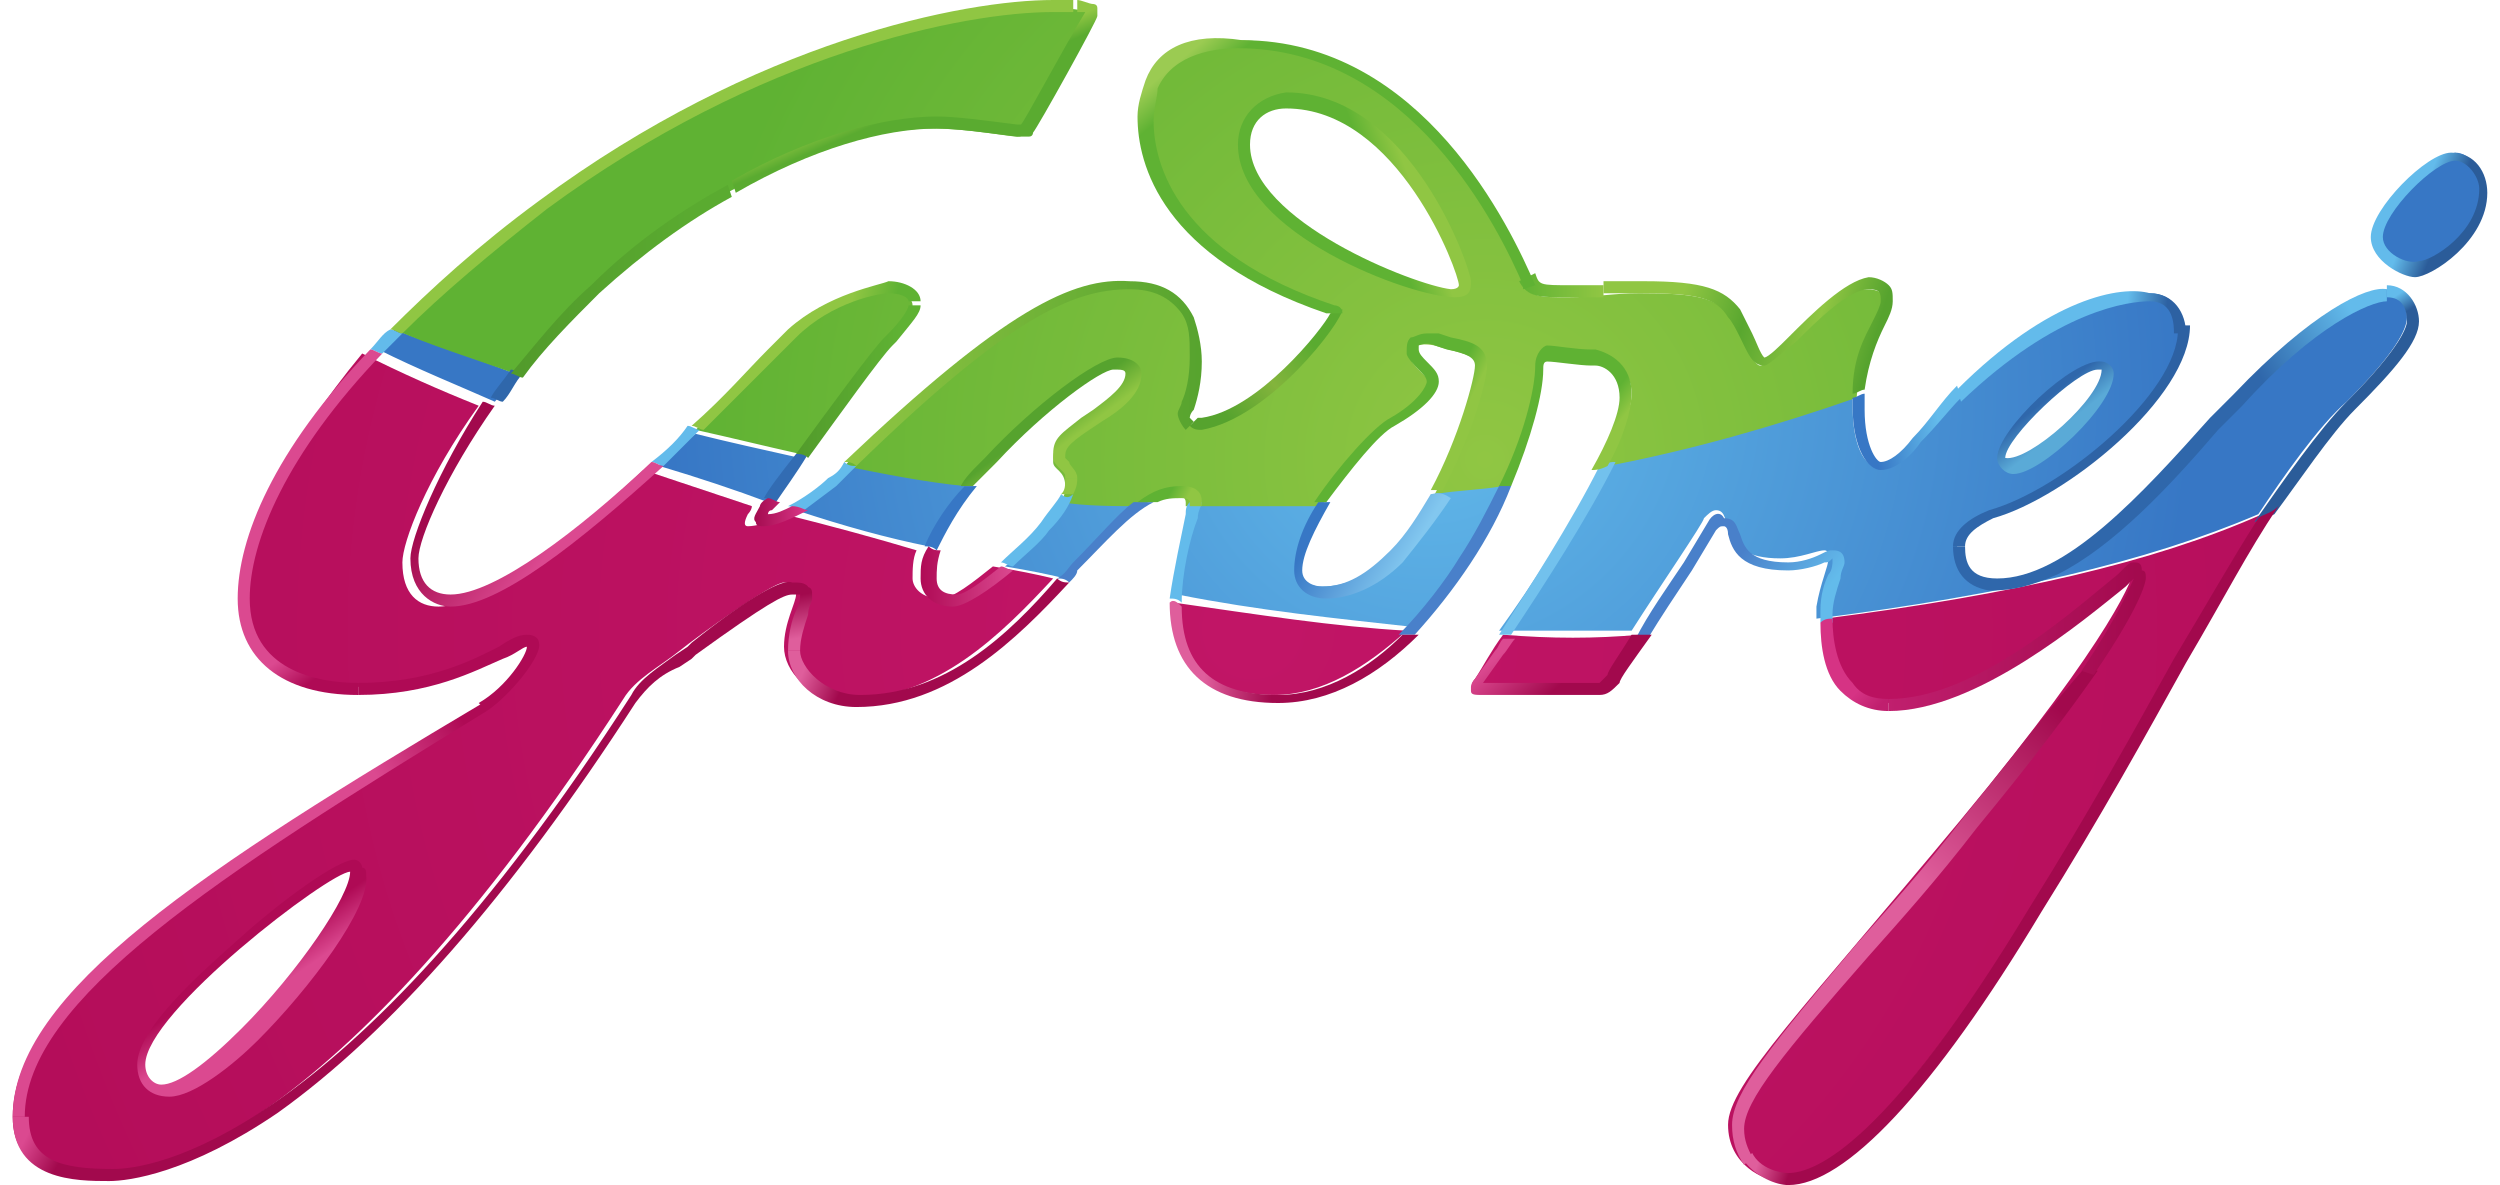 <svg width="154" height="73" viewBox="0 0 154 73" fill="none" xmlns="http://www.w3.org/2000/svg">
<path d="M14.888 36.871C14.888 41.82 19.59 42.315 21.817 42.315C28.251 42.315 30.973 39.346 32.21 39.346C33.447 39.346 31.468 42.315 29.488 43.552C13.898 52.956 0.783 61.122 0.783 68.793C0.783 72.257 4 72.505 6.227 72.505C8.702 72.505 20.332 71.02 38.397 43.057C39.139 41.82 40.624 41.078 41.861 40.088C43.098 39.098 47.553 35.881 48.295 35.881C49.037 35.881 49.037 36.128 49.037 36.623C49.037 37.118 48.295 38.356 48.295 39.84C48.295 41.325 49.78 43.057 52.254 43.057C57.698 43.057 61.658 39.098 64.875 35.634C63.885 35.386 62.648 35.139 61.163 34.891C59.925 35.881 58.688 36.871 57.946 36.871C56.709 36.871 56.214 36.129 56.214 35.634C56.214 35.139 56.214 34.396 56.461 33.901C53.986 33.159 51.264 32.417 48.295 31.674C47.553 32.169 46.563 32.417 46.068 32.417C45.82 32.417 45.82 32.169 46.068 31.674C46.068 31.674 46.315 31.427 46.315 31.179C44.088 30.437 41.861 29.695 39.634 28.952C35.18 33.159 29.736 37.366 27.014 37.366C25.776 37.366 24.787 36.623 24.787 34.644C24.787 33.406 26.271 29.447 29.488 24.993C27.014 24.003 24.787 23.013 22.312 21.776C17.61 27.467 14.888 32.912 14.888 36.871ZM8.702 65.576C8.702 62.111 20.332 53.451 21.817 53.451C22.064 53.451 22.312 53.698 22.312 53.945C22.312 56.667 13.898 67.308 10.434 67.308C9.197 67.061 8.702 66.566 8.702 65.576ZM112.386 38.108C112.386 40.088 112.881 43.305 116.098 43.305C122.78 43.305 130.946 34.891 131.193 34.891C131.441 34.891 131.441 34.891 131.441 35.139C131.441 35.386 130.451 38.85 120.8 50.481C111.149 62.112 106.448 66.813 106.448 69.288C106.448 71.762 108.675 72.752 109.664 72.752C110.654 72.752 114.861 72.505 125.007 56.173C132.183 44.542 135.647 37.366 139.359 31.674C132.678 34.644 124.017 36.623 112.386 38.108ZM72.298 37.118C72.298 39.345 73.041 42.81 78.485 42.81C81.454 42.81 84.176 41.078 86.651 38.85C82.197 38.603 77.495 37.861 72.298 37.118ZM92.59 39.098C91.847 40.088 91.353 41.078 90.858 41.82C90.858 41.82 90.363 42.315 91.105 42.315H98.281C98.529 42.315 98.776 42.068 99.271 41.82C99.271 41.82 100.014 40.583 101.003 39.098C98.281 39.345 95.559 39.345 92.59 39.098Z" fill="url(#paint0_radial_169_579)"/>
<path d="M146.288 14.6C146.288 15.837 148.268 16.579 148.763 16.579C149.753 16.579 152.97 14.6 152.97 11.63C152.97 10.64 152.227 9.403 151.237 9.403C149.753 9.65 146.288 13.115 146.288 14.6ZM137.875 24.498C133.42 29.447 127.976 35.881 123.027 35.881C121.295 35.881 120.553 34.644 120.553 33.654C120.553 32.911 121.295 31.922 122.532 31.674C127.234 30.189 134.41 24.25 134.41 20.291C134.41 19.301 133.915 18.064 132.431 18.064C130.451 18.064 124.759 19.054 117.831 27.22C117.088 28.21 116.098 28.705 115.603 28.705C114.861 28.705 114.119 27.467 114.119 24.993C114.119 24.745 114.119 24.498 114.119 24.25C109.17 25.983 103.973 27.467 98.776 28.457C97.044 31.922 94.322 36.128 92.342 38.85C95.312 38.85 98.034 38.85 100.508 38.85C102.241 36.128 104.963 32.169 104.963 31.922C105.21 31.674 105.458 31.427 105.705 31.427C106.942 31.427 105.458 34.396 109.664 34.396C110.902 34.396 111.892 33.901 112.387 33.901C112.634 33.901 112.634 34.149 112.634 34.396C112.634 34.891 112.139 35.881 111.892 37.366C111.892 37.613 111.892 37.861 111.892 38.108C123.522 36.623 132.183 34.644 139.112 31.674C140.597 29.447 142.824 26.23 144.556 24.745C147.525 21.776 148.268 20.291 148.268 19.549C148.268 18.559 147.773 17.817 146.783 17.817C146.041 17.817 142.329 19.549 137.875 24.498ZM123.275 28.21C123.275 26.972 127.729 22.518 129.214 22.518C129.461 22.518 129.709 22.765 129.709 23.013C129.709 24.745 125.254 28.705 123.77 28.705C123.522 28.705 123.275 28.457 123.275 28.21ZM23.302 21.528C25.776 22.766 28.251 23.755 30.478 24.745C30.973 24.25 31.22 23.508 31.715 23.013C29.241 22.023 26.766 21.281 24.292 20.291C24.044 20.786 23.549 21.281 23.302 21.528ZM40.624 28.705C43.098 29.447 45.325 30.189 47.305 30.932C47.8 30.437 48.542 29.2 49.285 28.21C47.058 27.715 44.831 27.22 42.851 26.725C42.108 27.22 41.366 27.962 40.624 28.705ZM51.264 29.694C51.017 29.942 50.027 30.932 49.037 31.427C52.007 32.416 54.729 33.159 57.203 33.654C57.698 32.416 58.441 31.179 59.678 29.694C57.203 29.447 54.729 28.952 52.254 28.457C52.007 28.952 51.759 29.447 51.264 29.694ZM88.631 30.189C86.898 33.406 84.424 36.128 81.454 36.128C80.465 36.128 79.969 35.633 79.969 34.891C79.969 33.901 80.712 32.416 81.702 30.684C78.98 30.932 76.258 30.932 73.536 30.684C73.288 31.427 72.546 34.644 72.546 36.623C77.495 37.613 82.444 38.108 86.898 38.603C89.373 36.128 91.6 32.664 92.837 29.447C91.353 29.942 90.115 30.189 88.631 30.189ZM61.905 34.891C63.39 35.139 64.627 35.386 65.617 35.633C67.349 33.654 69.081 31.674 70.566 30.932C68.834 30.932 67.349 30.684 65.617 30.684C65.122 31.674 63.637 33.654 61.905 34.891Z" fill="url(#paint1_radial_169_579)"/>
<path d="M33.447 12.621C29.983 15.343 26.766 17.818 24.291 20.292C26.519 21.282 28.993 22.024 31.715 23.014C33.2 21.282 34.685 19.55 36.664 17.818C43.841 11.136 52.254 7.919 57.451 7.919C59.678 7.919 62.153 8.414 62.647 8.414C62.895 8.414 62.895 8.414 63.142 8.167C63.39 7.919 67.102 0.991 67.102 0.991V0.743C67.102 0.743 66.359 0.496 64.874 0.496C59.183 0.496 46.315 3.218 33.447 12.621ZM70.319 7.177C70.319 10.889 72.546 15.838 81.702 19.055C81.949 19.055 82.197 19.055 82.197 19.302C82.197 19.797 77.742 25.489 73.783 26.231C73.288 26.231 73.041 25.984 73.041 25.489C73.041 24.994 73.536 23.757 73.536 22.024C73.536 20.045 73.041 17.57 69.329 17.57C65.864 17.57 61.905 19.302 52.007 28.706C54.481 29.201 56.956 29.696 59.431 29.943C62.647 26.231 67.349 22.519 68.586 22.519C69.329 22.519 69.576 22.767 69.576 23.014C69.576 24.252 67.844 25.241 66.607 26.231C65.122 27.221 64.874 27.468 64.874 28.458C64.874 28.953 65.617 28.953 65.617 29.943C65.617 30.191 65.617 30.438 65.37 30.933C66.854 31.18 68.586 31.18 70.319 31.18C71.061 30.686 71.803 30.438 72.298 30.438C72.793 30.438 73.041 30.685 73.041 30.933C73.041 30.933 73.041 30.933 73.041 31.18C75.763 31.18 78.485 31.18 81.207 31.18C82.692 28.953 84.671 26.726 85.661 26.231C87.146 25.241 88.136 24.252 88.136 23.757C88.136 23.262 86.898 22.519 86.898 22.024C86.651 21.529 87.146 21.035 88.383 21.282C89.868 21.777 91.105 21.777 91.105 22.767C91.105 23.757 90.115 27.221 88.383 30.438C89.868 30.191 91.105 30.191 92.59 29.943C94.075 26.974 94.817 24.252 94.817 22.519C94.817 22.272 94.817 21.777 95.559 21.777C96.054 21.777 97.786 22.024 98.529 22.024C99.271 22.024 100.508 22.767 100.508 24.252C100.508 25.241 99.766 26.726 99.024 28.706C104.22 27.716 109.417 26.231 114.366 24.499C114.614 21.282 116.098 20.045 116.098 18.808C116.098 18.065 115.851 17.818 114.861 17.818C112.881 17.818 109.169 22.519 108.427 22.519C107.932 22.519 107.19 20.292 106.695 19.55C105.705 18.313 104.468 18.065 101.003 18.065C99.271 18.065 98.281 18.313 96.549 18.313C94.817 18.313 94.322 18.312 93.827 17.323C93.58 16.58 88.136 2.475 76.01 2.475C73.288 2.228 70.319 3.465 70.319 7.177ZM76.505 8.909C76.505 7.177 77.495 6.435 79.227 6.435C86.651 6.435 90.363 17.075 90.363 17.57C90.363 17.818 90.115 18.065 89.62 18.065C86.898 18.065 76.505 13.858 76.505 8.909ZM48.79 20.54C48.047 21.282 45.82 23.757 42.851 26.479C45.078 26.974 47.058 27.468 49.285 27.963C51.264 25.241 53.739 21.777 54.481 21.035C55.471 19.797 56.214 19.055 56.214 18.808C56.214 18.313 55.471 17.818 54.729 17.818C53.986 17.818 51.017 18.312 48.79 20.54Z" fill="url(#paint2_radial_169_579)"/>
<path d="M51.017 29.447C50.522 29.942 49.532 30.685 48.542 31.18C48.79 31.18 49.037 31.427 49.532 31.427C50.522 30.685 51.512 29.942 51.512 29.942C52.007 29.447 52.254 29.2 52.749 28.705C52.502 28.705 52.254 28.705 52.007 28.457C51.759 28.952 51.512 29.2 51.017 29.447Z" fill="#63BBEB"/>
<path d="M105.21 32.169L103.726 34.644C102.736 36.129 101.498 37.861 100.756 39.346C101.003 39.346 101.251 39.346 101.498 39.346C102.241 38.109 103.231 36.624 104.22 35.139L105.705 32.664C105.953 32.417 105.953 32.417 106.2 32.417C106.2 32.417 106.448 32.417 106.448 32.912C106.695 33.902 107.19 35.139 110.159 35.139C110.902 35.139 111.892 34.892 112.387 34.644C112.634 34.644 112.634 34.644 112.881 34.397C112.881 34.397 112.881 34.397 112.881 34.644C112.881 34.644 112.881 35.139 112.634 35.386C112.387 35.881 112.139 36.624 112.139 37.614C112.139 37.861 112.139 38.108 112.139 38.356C112.387 38.356 112.634 38.356 112.881 38.356C112.881 38.108 112.881 37.861 112.881 37.861C112.881 37.119 113.129 36.376 113.376 35.634C113.376 35.139 113.624 34.892 113.624 34.644C113.624 33.902 113.129 33.902 112.881 33.902C112.634 33.902 112.634 33.902 112.139 34.149C111.644 34.397 110.902 34.644 110.159 34.644C107.685 34.644 107.437 33.654 107.19 32.912C106.942 32.417 106.942 31.922 106.2 31.922C105.953 31.427 105.458 31.675 105.21 32.169Z" fill="url(#paint3_linear_169_579)"/>
<path d="M88.136 30.437C87.393 31.674 86.651 32.911 85.661 33.901C84.176 35.386 82.939 36.129 81.454 36.129C80.959 36.129 80.217 35.881 80.217 35.139C80.217 34.149 80.959 32.664 81.949 30.932C81.702 30.932 81.454 30.932 81.207 30.932C80.217 32.416 79.722 33.901 79.722 35.139C79.722 36.128 80.464 36.871 81.702 36.871C83.186 36.871 84.919 36.128 86.403 34.644C87.393 33.406 88.383 32.169 89.373 30.684C88.63 30.189 88.383 30.437 88.136 30.437Z" fill="url(#paint4_linear_169_579)"/>
<path d="M56.956 33.654C57.203 33.654 57.451 33.654 57.698 33.902C58.193 32.912 58.936 31.427 60.173 29.942C59.926 29.942 59.678 29.942 59.431 29.942C58.441 30.932 57.451 32.417 56.956 33.654Z" fill="#3777C5"/>
<path d="M40.129 28.458C40.376 28.458 40.624 28.706 40.871 28.706C41.614 27.963 42.356 27.221 43.098 26.478C42.851 26.478 42.603 26.231 42.356 26.231C41.861 26.973 41.119 27.716 40.129 28.458Z" fill="#63BBEB"/>
<path d="M65.37 30.437C65.122 30.932 64.627 31.427 64.132 32.169C63.39 33.159 62.4 33.901 61.658 34.644C61.905 34.644 62.153 34.891 62.4 34.891C63.142 34.149 64.132 33.407 64.627 32.664C65.37 31.922 65.865 31.179 66.112 30.437C65.865 30.684 65.617 30.684 65.37 30.437Z" fill="#63BBEB"/>
<path d="M66.112 34.644C65.864 34.892 65.617 35.386 65.122 35.634C65.37 35.634 65.617 35.634 65.865 35.881C66.112 35.634 66.359 35.386 66.359 35.139C68.092 33.407 69.576 31.674 71.061 30.932C70.566 30.932 70.319 30.932 69.824 30.932C68.834 31.674 67.597 33.159 66.112 34.644Z" fill="#4980CA"/>
<path d="M30.23 24.499C30.478 24.499 30.725 24.746 30.973 24.746C31.468 24.251 31.715 23.509 32.21 23.014C31.963 23.014 31.715 22.767 31.468 22.767C30.973 23.509 30.478 24.004 30.23 24.499Z" fill="#2F67AB"/>
<path d="M134.163 20.292C134.163 24.251 126.986 30.19 122.532 31.427C121.295 31.922 120.305 32.665 120.305 33.655H121.047C121.047 32.912 121.79 32.417 122.78 31.922C127.234 30.685 134.905 24.499 134.905 20.044H134.163V20.292Z" fill="url(#paint5_linear_169_579)"/>
<path d="M117.831 26.973C117.088 27.963 116.346 28.458 115.851 28.458C115.603 28.458 114.861 27.468 114.861 25.241C114.861 24.994 114.861 24.746 114.861 24.251C114.614 24.251 114.366 24.499 114.119 24.499C114.119 24.746 114.119 24.994 114.119 24.994C114.119 27.716 115.109 28.953 115.851 28.953C116.841 28.953 117.831 27.963 118.325 27.221C119.315 26.231 120.058 25.241 120.8 24.499L120.553 23.756C119.563 24.746 118.82 25.983 117.831 26.973Z" fill="url(#paint6_linear_169_579)"/>
<path d="M120.553 24.003L120.8 24.746C126.739 19.054 131.193 18.559 132.431 18.559C133.915 18.559 133.915 20.044 133.915 20.539H134.658C134.658 19.302 133.915 18.064 132.431 18.064C130.698 17.569 126.244 18.312 120.553 24.003Z" fill="url(#paint7_linear_169_579)"/>
<path d="M123.027 28.211C123.027 28.706 123.522 29.2 124.017 29.2C125.749 29.2 130.203 24.994 130.203 23.014C130.203 22.519 129.708 22.272 129.461 22.272C127.729 22.024 123.027 26.479 123.027 28.211ZM123.522 28.211C123.522 26.973 127.976 22.767 129.214 22.767H129.461C129.461 24.499 125.007 28.458 123.522 28.211C123.77 28.458 123.522 28.211 123.522 28.211Z" fill="url(#paint8_linear_169_579)"/>
<path d="M146.041 14.6C146.041 16.084 148.02 17.074 148.763 17.074C149.753 17.074 153.217 14.847 153.217 11.877C153.217 10.64 152.475 9.403 150.99 9.403C149.505 9.403 146.041 12.867 146.041 14.6ZM146.783 14.6C146.783 13.115 150 9.898 151.237 9.898C151.98 9.898 152.722 10.888 152.722 11.63C152.722 14.352 149.753 16.084 149.01 16.084C148.268 16.332 146.783 15.589 146.783 14.6Z" fill="url(#paint9_linear_169_579)"/>
<path d="M92.342 39.098C92.59 39.098 92.837 39.098 93.085 39.098C95.064 36.129 97.787 31.922 99.519 28.457C99.271 28.457 99.024 28.458 98.529 28.705C96.797 32.169 94.075 36.376 92.342 39.098Z" fill="#72C1ED"/>
<path d="M22.807 21.529C23.054 21.529 23.302 21.777 23.549 21.777C24.044 21.282 24.291 21.034 24.786 20.539C24.539 20.539 24.291 20.292 24.044 20.292C23.549 20.539 23.302 21.034 22.807 21.529Z" fill="#63BBEB"/>
<path d="M49.037 27.962C48.048 29.2 47.305 30.19 47.058 30.684C47.305 30.684 47.553 30.932 47.8 30.932C48.295 30.19 49.037 29.2 49.78 27.962C49.532 27.962 49.285 27.962 49.037 27.962Z" fill="#326CB3"/>
<path d="M73.041 31.674C72.793 32.912 72.298 35.139 72.051 36.871C72.298 36.871 72.546 36.871 72.793 37.119C72.793 35.386 73.288 33.159 73.783 31.922C73.783 31.427 74.031 31.18 74.031 30.932C73.783 30.932 73.536 30.932 73.288 30.932C73.041 31.18 73.041 31.427 73.041 31.674Z" fill="#63BBEB"/>
<path d="M92.342 29.942C91.6 31.427 90.858 32.911 89.868 34.396C89.126 35.633 87.641 37.613 86.156 39.098C86.403 39.098 86.651 39.098 87.146 39.098C89.62 36.376 91.847 33.159 93.085 29.942C93.085 29.695 92.59 29.695 92.342 29.942Z" fill="#4980CA"/>
<path d="M137.627 24.251L136.142 25.736C131.936 30.438 127.234 35.634 123.027 35.634C121.295 35.634 121.047 34.645 121.047 33.655H120.305C120.305 35.139 121.047 36.129 122.532 36.377C124.017 36.377 125.007 36.129 126.739 35.387C130.203 33.655 133.668 29.943 136.637 26.478L138.122 24.994C142.576 20.044 146.041 18.56 147.031 18.56V17.817C145.793 17.57 142.329 19.302 137.627 24.251Z" fill="url(#paint10_linear_169_579)"/>
<path d="M147.031 18.312C148.02 18.312 148.268 19.055 148.268 19.797C148.268 20.044 148.02 21.282 144.556 24.746C142.824 26.478 140.597 29.695 138.864 32.17C139.359 31.922 139.607 31.922 140.102 31.675C141.586 29.695 143.566 26.726 145.051 25.241C147.525 22.766 149.01 21.034 149.01 19.797C149.01 18.807 148.268 17.57 147.031 17.57V18.312Z" fill="url(#paint11_linear_169_579)"/>
<path d="M56.709 35.634C56.709 36.624 57.451 37.366 58.688 37.366C59.431 37.366 60.915 36.376 62.4 35.139C62.153 35.139 61.905 34.892 61.658 34.892C60.42 35.881 59.431 36.624 58.936 36.624C58.193 36.624 57.698 36.376 57.698 35.634C57.698 35.139 57.698 34.644 57.946 33.902C57.698 33.902 57.451 33.902 57.203 33.654C56.709 34.397 56.709 34.892 56.709 35.634Z" fill="url(#paint12_linear_169_579)"/>
<path d="M46.81 31.18C46.563 31.674 46.315 31.922 46.563 32.169C46.563 32.417 46.81 32.417 47.058 32.417C47.8 32.417 48.79 31.922 49.78 31.427C49.532 31.427 49.285 31.18 48.79 31.18C48.295 31.427 47.8 31.674 47.305 31.674C47.305 31.674 47.305 31.427 47.553 31.427C47.553 31.427 47.8 31.179 48.047 30.932C47.8 30.932 47.553 30.685 47.305 30.685C46.81 30.932 46.81 31.18 46.81 31.18Z" fill="url(#paint13_linear_169_579)"/>
<path d="M21.817 52.956C20.827 52.956 17.363 55.43 14.641 57.905C12.414 59.884 8.454 63.349 8.454 65.576C8.454 66.813 9.197 67.555 10.434 67.555C11.919 67.555 14.393 65.576 15.878 64.091C19.095 60.874 22.807 55.925 22.559 53.945C22.559 53.698 22.559 53.45 22.312 53.45C22.312 53.203 22.064 52.956 21.817 52.956ZM8.949 65.576C8.949 62.359 20.332 53.698 21.569 53.698C21.569 55.183 18.352 59.884 14.888 63.349C12.661 65.576 10.929 66.813 9.939 66.813C9.444 66.813 8.949 66.318 8.949 65.576Z" fill="url(#paint14_linear_169_579)"/>
<path d="M25.281 34.397C25.281 36.624 26.766 37.366 27.756 37.366C30.725 37.366 35.675 33.407 40.871 28.705C40.624 28.705 40.376 28.457 40.129 28.457C35.675 32.664 30.478 36.623 27.756 36.623C26.519 36.623 25.776 35.881 25.776 34.397C25.776 33.159 27.509 29.2 30.478 24.993C30.23 24.993 29.983 24.746 29.736 24.746C27.014 28.952 25.281 33.159 25.281 34.397Z" fill="url(#paint15_linear_169_579)"/>
<path d="M29.983 43.799C31.468 42.81 33.447 40.335 33.2 39.593C33.2 39.345 32.953 39.098 32.458 39.098C31.963 39.098 31.468 39.345 30.726 39.84C29.241 40.583 26.519 42.067 22.064 42.067V42.809C26.519 42.809 29.241 41.325 30.973 40.583C31.715 40.335 32.21 39.84 32.458 39.84C32.458 40.335 31.22 42.315 29.488 43.304" fill="#AF0A55"/>
<path d="M0.783 68.793H1.525C1.525 61.617 13.403 53.946 29.983 43.8L29.736 43.305C12.661 53.451 0.783 61.122 0.783 68.793Z" fill="url(#paint16_linear_169_579)"/>
<path d="M14.641 36.872C14.641 40.584 17.363 42.811 22.064 42.811V42.068C19.59 42.068 15.383 41.326 15.383 36.872C15.383 33.407 17.61 27.963 23.549 21.777C23.302 21.777 23.054 21.529 22.807 21.529C16.868 27.716 14.641 33.16 14.641 36.872Z" fill="url(#paint17_linear_169_579)"/>
<path d="M52.997 42.81C50.77 42.81 49.285 41.078 49.285 40.088H48.542C48.542 41.82 50.275 43.553 52.749 43.553C58.441 43.553 62.647 39.346 65.864 35.881C65.617 35.881 65.37 35.881 65.122 35.634C62.153 39.098 58.193 42.81 52.997 42.81Z" fill="url(#paint18_linear_169_579)"/>
<path d="M42.603 39.593L42.356 39.841L41.614 40.336C40.624 41.078 39.386 41.821 38.892 42.81C21.075 70.526 9.197 72.01 6.97 72.01C3.753 72.01 1.773 71.516 1.773 68.793H0.783C0.783 72.753 4.742 72.753 6.722 72.753C7.959 72.753 11.671 72.258 17.115 68.546C24.044 63.597 31.468 55.183 39.139 43.305C39.881 42.316 40.624 41.573 41.861 41.078L42.603 40.583L42.851 40.336C47.305 37.119 48.295 36.624 48.79 36.624C49.037 36.624 49.285 36.624 49.285 36.624L49.78 36.129C49.532 35.882 49.285 35.882 48.79 35.882C48.295 35.634 46.315 36.624 42.603 39.593Z" fill="url(#paint19_linear_169_579)"/>
<path d="M72.051 37.119C72.051 41.078 74.278 43.305 78.732 43.305C81.949 43.305 84.919 41.573 87.393 39.098C87.146 39.098 86.898 39.098 86.403 39.098C84.424 41.078 81.702 42.81 78.732 42.81C74.773 42.81 72.793 41.078 72.793 37.366C72.546 37.119 72.298 36.871 72.051 37.119Z" fill="url(#paint20_linear_169_579)"/>
<path d="M100.508 39.098C99.766 40.335 99.024 41.325 99.024 41.572C98.776 41.82 98.529 42.067 98.529 42.067H91.353L92.59 40.335C92.837 40.087 93.085 39.593 93.332 39.345C93.085 39.345 92.837 39.345 92.59 39.345C92.342 39.593 92.342 39.84 92.095 40.087L90.858 41.82C90.858 41.82 90.61 42.067 90.61 42.315V42.562C90.61 42.81 90.858 42.809 91.353 42.809H98.529C99.024 42.809 99.271 42.562 99.766 42.067C99.766 41.82 100.508 40.83 101.746 39.098C101.003 39.098 100.756 39.098 100.508 39.098Z" fill="url(#paint21_linear_169_579)"/>
<path d="M112.139 38.356C112.139 39.84 112.386 41.573 113.376 42.563C114.119 43.305 115.109 43.8 116.346 43.8V43.058C115.356 43.058 114.614 42.81 114.119 42.068C113.129 41.078 112.881 39.346 112.881 38.108C112.634 38.108 112.386 38.108 112.139 38.356Z" fill="url(#paint22_linear_169_579)"/>
<path d="M49.532 36.129L49.285 36.376V36.624V36.871C49.285 36.871 49.285 37.119 49.037 37.614C48.79 38.108 48.542 39.098 48.542 40.088H49.285C49.285 39.346 49.532 38.603 49.78 37.861C49.78 37.366 50.027 37.119 50.027 36.871V36.624C50.027 36.376 50.027 36.129 49.532 36.129Z" fill="url(#paint23_linear_169_579)"/>
<path d="M121.048 50.234C118.573 53.451 116.346 55.925 114.366 58.153C109.17 64.339 106.695 67.308 106.695 69.288C106.695 70.278 106.942 71.02 107.437 71.763L107.932 71.268C107.685 70.773 107.437 70.278 107.437 69.536C107.437 67.803 109.912 64.834 115.109 58.895C117.088 56.668 119.315 54.193 121.79 50.976C125.254 46.77 127.481 43.8 129.214 41.325L128.471 41.078C126.492 43.305 124.264 46.275 121.048 50.234Z" fill="url(#paint24_linear_169_579)"/>
<path d="M139.112 31.922C137.38 34.644 136.142 36.871 133.915 40.583C131.441 45.037 128.719 49.986 125.007 55.925C116.346 70.278 111.892 72.258 110.159 72.258C109.665 72.258 108.427 72.01 107.932 71.02L107.437 71.515C108.18 72.505 109.417 73 110.159 73C113.624 73 119.068 67.308 125.749 56.173C129.461 50.234 132.183 45.285 134.658 40.83C137.132 36.624 138.37 34.149 140.349 31.18C139.854 31.675 139.359 31.675 139.112 31.922Z" fill="url(#paint25_linear_169_579)"/>
<path d="M131.441 34.644C131.193 34.644 131.193 34.644 130.451 35.386C127.976 37.366 121.79 43.058 116.346 43.058V43.8C121.79 43.8 128.471 38.108 130.946 36.129C131.193 35.881 131.441 35.634 131.441 35.634C131.193 36.129 130.698 37.614 128.224 41.325L128.966 41.573C132.183 36.871 132.183 35.634 132.183 35.634C132.183 35.386 132.183 35.139 131.936 35.139C131.936 34.644 131.688 34.644 131.441 34.644Z" fill="url(#paint26_linear_169_579)"/>
<path d="M94.57 22.519C94.57 24.004 93.827 26.973 92.342 29.943C92.59 29.943 92.837 29.943 93.085 29.943C94.322 26.973 95.064 24.251 95.064 22.766C95.064 22.519 95.064 22.271 95.312 22.271C95.807 22.271 97.291 22.519 98.034 22.519H98.281C98.776 22.519 99.766 23.014 99.766 24.499C99.766 25.488 99.024 27.221 98.034 28.953C98.281 28.953 98.529 28.953 99.024 28.706C100.014 26.973 100.508 25.241 100.508 24.251C100.508 22.519 99.271 21.777 98.281 21.529H98.034C97.044 21.529 95.807 21.282 95.312 21.282C95.064 21.282 94.57 21.777 94.57 22.519Z" fill="url(#paint27_linear_169_579)"/>
<path d="M76.258 8.908C76.258 14.352 86.898 18.311 89.62 18.311C90.61 18.311 90.61 17.816 90.61 17.322C90.61 16.579 86.898 5.691 79.227 5.691C77.495 5.938 76.258 7.176 76.258 8.908ZM77 8.908C77 7.423 77.99 6.681 79.227 6.681C86.156 6.681 89.868 16.827 89.868 17.569C89.868 17.569 89.868 17.816 89.373 17.816C87.146 17.569 77 13.61 77 8.908Z" fill="url(#paint28_linear_169_579)"/>
<path d="M70.071 30.932C70.566 30.932 70.814 30.932 71.308 30.932C71.803 30.685 72.298 30.685 72.793 30.685C73.288 30.685 73.288 30.932 73.288 30.932C73.288 30.932 73.288 30.932 73.288 31.18C73.536 31.18 73.783 31.18 74.031 31.18V30.932C74.031 30.685 74.031 29.942 72.793 29.942C71.803 29.942 71.061 30.19 70.071 30.932Z" fill="url(#paint29_linear_169_579)"/>
<path d="M86.898 20.786C86.651 21.034 86.651 21.281 86.651 21.776C86.651 22.023 87.146 22.518 87.393 22.766C87.641 23.013 87.888 23.261 87.888 23.508C87.888 23.756 87.393 24.745 85.661 25.735C84.671 26.23 82.444 28.705 80.959 30.932C81.207 30.932 81.454 30.932 81.702 30.932C83.186 28.952 84.919 26.725 85.909 26.23C87.641 25.24 88.631 24.25 88.631 23.508C88.631 23.013 88.383 22.766 87.888 22.271C87.641 22.023 87.393 21.776 87.393 21.529V21.281C87.393 21.281 87.888 21.034 88.383 21.281L89.126 21.529C90.363 21.776 90.858 22.023 90.858 22.518C90.858 23.261 89.868 26.973 88.136 30.189C88.383 30.189 88.631 30.189 88.878 30.189C90.61 26.973 91.6 23.508 91.6 22.518C91.6 21.281 90.61 21.034 89.373 20.786L88.631 20.539C88.383 20.539 88.136 20.539 87.888 20.539C87.393 20.539 87.146 20.786 86.898 20.786Z" fill="url(#paint30_linear_169_579)"/>
<path d="M48.542 20.292L47.305 21.529C46.068 22.766 44.583 24.499 42.603 26.231C42.851 26.231 43.098 26.478 43.346 26.478C44.831 24.994 46.315 23.509 47.8 22.024L49.037 20.787C51.264 18.56 54.234 18.065 54.729 18.065C55.471 18.065 55.966 18.312 55.966 18.56H56.709C56.709 17.817 55.719 17.322 54.729 17.322C54.234 17.57 51.017 18.065 48.542 20.292Z" fill="url(#paint31_linear_169_579)"/>
<path d="M55.966 18.807C55.966 19.055 55.471 19.797 54.729 20.539L54.481 20.787C53.739 21.529 51.017 25.241 49.037 27.963C49.285 27.963 49.532 27.963 49.78 28.21C51.759 25.488 54.234 22.024 54.976 21.282L55.224 21.034C56.214 19.797 56.709 19.302 56.709 18.807H55.966Z" fill="url(#paint32_linear_169_579)"/>
<path d="M36.417 17.57C34.437 19.302 32.953 21.282 31.468 23.014C31.715 23.014 31.963 23.261 32.21 23.261C33.447 21.529 35.18 19.797 36.912 18.064C39.634 15.59 42.356 13.61 45.078 12.126L44.831 11.383C42.108 12.868 39.139 14.848 36.417 17.57Z" fill="url(#paint33_linear_169_579)"/>
<path d="M52.007 28.458C52.254 28.458 52.502 28.458 52.749 28.706C62.153 19.55 66.112 17.817 69.576 17.817C71.061 17.817 72.051 18.312 72.793 19.302C73.288 20.044 73.288 20.787 73.288 22.024C73.288 23.262 73.041 24.251 72.793 24.746C72.793 24.994 72.546 25.241 72.546 25.489C72.546 25.736 72.793 26.231 73.041 26.479L73.536 25.984L73.288 25.736C73.288 25.736 73.288 25.489 73.536 25.241C73.783 24.499 74.031 23.509 74.031 22.272C74.031 21.282 73.783 20.292 73.536 19.55C72.793 18.065 71.556 17.323 69.576 17.323C66.112 17.075 61.905 19.055 52.007 28.458Z" fill="url(#paint34_linear_169_579)"/>
<path d="M81.949 19.302C81.454 20.292 77.495 25.241 74.031 25.736H73.783L73.288 26.231C73.535 26.479 73.783 26.478 74.031 26.478C78.237 25.736 82.692 19.797 82.692 19.055L81.949 19.302Z" fill="url(#paint35_linear_169_579)"/>
<path d="M110.159 20.786C109.665 21.281 108.922 22.023 108.675 22.023C108.427 21.776 108.18 21.034 107.932 20.538C107.685 20.044 107.437 19.549 107.19 19.054C106.2 17.817 104.963 17.322 101.251 17.322C100.261 17.322 99.519 17.322 98.776 17.322V18.064C99.519 18.064 100.261 18.064 101.003 18.064C104.468 18.064 105.705 18.311 106.448 19.549C106.695 19.796 106.942 20.291 107.19 20.786C107.685 21.776 107.932 22.518 108.675 22.518C108.922 22.518 109.417 22.023 110.654 21.034C111.892 19.796 113.871 17.817 115.109 17.817C115.851 17.817 115.851 18.064 115.851 18.559C115.851 18.806 115.603 19.301 115.356 19.796C114.861 20.786 114.119 22.023 114.119 24.25C114.366 24.25 114.614 24.003 114.861 24.003C115.109 22.271 115.603 21.034 116.098 20.044C116.346 19.549 116.593 19.054 116.593 18.559C116.593 18.064 116.593 17.817 116.346 17.569C116.098 17.322 115.604 17.074 115.109 17.074C113.624 17.322 111.644 19.301 110.159 20.786Z" fill="url(#paint36_linear_169_579)"/>
<path d="M93.58 17.322C94.075 18.311 94.817 18.311 96.549 18.311H98.776V17.569H96.797C94.817 17.569 94.817 17.569 94.57 16.827L93.58 17.322Z" fill="url(#paint37_linear_169_579)"/>
<path d="M68.834 22.023C67.597 22.023 63.637 24.993 60.668 28.21C60.42 28.457 60.42 28.457 60.173 28.705C59.925 28.952 59.431 29.447 59.183 29.942C59.431 29.942 59.678 29.942 59.925 29.942C60.173 29.695 60.42 29.447 60.668 29.2C60.915 28.952 61.163 28.705 61.41 28.457C64.38 25.24 67.844 22.766 68.587 22.766C69.081 22.766 69.329 22.766 69.329 23.013C69.329 23.756 68.339 24.498 67.349 25.24L66.607 25.735C65.37 26.725 64.875 26.973 64.875 27.962V28.21C64.875 28.457 65.122 28.705 65.37 28.952C65.617 29.2 65.617 29.2 65.617 29.447H66.359C66.359 28.952 65.865 28.705 65.865 28.457C65.617 28.21 65.617 28.21 65.617 28.21C65.617 27.715 65.617 27.468 67.102 26.478L67.844 25.983C69.081 25.24 70.319 24.25 70.319 23.013C70.319 22.518 69.824 22.023 68.834 22.023Z" fill="url(#paint38_linear_169_579)"/>
<path d="M65.617 29.447C65.617 29.695 65.617 29.695 65.617 29.447C65.864 29.695 65.864 29.695 65.617 29.447C65.617 29.942 65.617 30.189 65.37 30.437C65.617 30.437 65.864 30.437 66.112 30.437C66.359 29.942 66.359 29.695 66.359 29.447H65.617Z" fill="url(#paint39_linear_169_579)"/>
<path d="M70.566 4.95C70.319 5.692 70.071 6.435 70.071 7.177C70.071 10.146 71.556 15.838 81.702 19.302H81.949H82.692C82.692 18.807 82.197 18.808 82.197 18.808C72.546 15.591 71.061 10.146 71.061 7.424C71.061 6.682 71.308 5.94 71.308 5.445C72.298 3.218 75.02 2.97 76.258 2.97C86.898 2.97 92.342 14.106 93.827 17.57V17.818L94.57 17.57C93.085 14.106 87.641 2.475 76.505 2.475C73.288 1.98 71.308 2.97 70.566 4.95Z" fill="url(#paint40_linear_169_579)"/>
<path d="M66.112 0.742C66.359 0.742 66.607 0.742 66.854 0.742C65.37 3.217 63.142 7.424 62.895 7.671H62.648C60.668 7.424 58.936 7.176 57.698 7.176C54.481 7.176 49.78 8.414 45.078 11.136L45.325 11.878C50.027 9.156 54.481 7.919 57.698 7.919C58.936 7.919 60.668 8.166 62.648 8.414H62.895C63.142 8.414 63.142 8.414 63.39 8.414C63.637 8.414 63.637 8.166 63.637 8.166C63.885 7.919 67.597 1.237 67.597 0.99C67.597 0.742 67.597 0.742 67.597 0.495C67.597 0.247 67.349 0.248 67.349 0.248C67.102 0.248 66.607 0 66.359 0V0.742H66.112Z" fill="url(#paint41_linear_169_579)"/>
<path d="M33.695 12.868C46.81 3.217 59.431 0.742 64.875 0.742C65.37 0.742 65.864 0.742 66.112 0.742V0C65.617 0 65.37 0 64.875 0C59.431 0 46.563 2.475 33.2 12.373C29.488 15.095 26.519 17.817 24.044 20.292C24.291 20.292 24.539 20.539 24.786 20.539C27.261 18.064 30.23 15.59 33.695 12.868Z" fill="#90C643"/>
<defs>
<radialGradient id="paint0_radial_169_579" cx="0" cy="0" r="1" gradientUnits="userSpaceOnUse" gradientTransform="translate(77.058 38.839) scale(110.82 110.82)">
<stop stop-color="#C11566"/>
<stop offset="0.994" stop-color="#AF0A55"/>
<stop offset="1" stop-color="#AF0A55"/>
</radialGradient>
<radialGradient id="paint1_radial_169_579" cx="0" cy="0" r="1" gradientUnits="userSpaceOnUse" gradientTransform="translate(88.088 24.286) scale(47.071 47.072)">
<stop stop-color="#63BBEB"/>
<stop offset="1" stop-color="#3777C5"/>
</radialGradient>
<radialGradient id="paint2_radial_169_579" cx="0" cy="0" r="1" gradientUnits="userSpaceOnUse" gradientTransform="translate(91.595 28.381) scale(59.717 59.717)">
<stop stop-color="#90C643"/>
<stop offset="0.831" stop-color="#5FB233"/>
<stop offset="1" stop-color="#5FB233"/>
</radialGradient>
<linearGradient id="paint3_linear_169_579" x1="105.945" y1="35.646" x2="110.129" y2="39.157" gradientUnits="userSpaceOnUse">
<stop stop-color="#4980CA"/>
<stop offset="1" stop-color="#63BBEB"/>
</linearGradient>
<linearGradient id="paint4_linear_169_579" x1="86.714" y1="34.404" x2="81.758" y2="31.457" gradientUnits="userSpaceOnUse">
<stop stop-color="#82C7EF"/>
<stop offset="1" stop-color="#3777C5"/>
</linearGradient>
<linearGradient id="paint5_linear_169_579" x1="120.332" y1="26.914" x2="134.818" y2="26.914" gradientUnits="userSpaceOnUse">
<stop stop-color="#2F67AB"/>
<stop offset="1" stop-color="#2D61A2"/>
</linearGradient>
<linearGradient id="paint6_linear_169_579" x1="119.403" y1="26.037" x2="115.421" y2="26.547" gradientUnits="userSpaceOnUse">
<stop stop-color="#63BBEB"/>
<stop offset="1" stop-color="#3777C5"/>
</linearGradient>
<linearGradient id="paint7_linear_169_579" x1="130.824" y1="21.333" x2="133.274" y2="21.537" gradientUnits="userSpaceOnUse">
<stop stop-color="#63BBEB"/>
<stop offset="1" stop-color="#2D61A2"/>
</linearGradient>
<linearGradient id="paint8_linear_169_579" x1="126.987" y1="26.37" x2="125.748" y2="24.821" gradientUnits="userSpaceOnUse">
<stop stop-color="#5AAAD7"/>
<stop offset="1" stop-color="#2F67AB"/>
</linearGradient>
<linearGradient id="paint9_linear_169_579" x1="148.926" y1="12.574" x2="150.764" y2="13.34" gradientUnits="userSpaceOnUse">
<stop stop-color="#63BBEB"/>
<stop offset="1" stop-color="#2B5C99"/>
</linearGradient>
<linearGradient id="paint10_linear_169_579" x1="145.842" y1="20.935" x2="139.87" y2="24.304" gradientUnits="userSpaceOnUse">
<stop stop-color="#63BBEB"/>
<stop offset="1" stop-color="#2F67AB"/>
</linearGradient>
<linearGradient id="paint11_linear_169_579" x1="141.963" y1="21.964" x2="142.622" y2="22.952" gradientUnits="userSpaceOnUse">
<stop stop-color="#63BBEB"/>
<stop offset="1" stop-color="#2B5C99"/>
</linearGradient>
<linearGradient id="paint12_linear_169_579" x1="56.68" y1="35.346" x2="62.401" y2="35.346" gradientUnits="userSpaceOnUse">
<stop stop-color="#AF0A55"/>
<stop offset="1" stop-color="#DB4990"/>
</linearGradient>
<linearGradient id="paint13_linear_169_579" x1="46.345" y1="31.491" x2="49.544" y2="31.491" gradientUnits="userSpaceOnUse">
<stop stop-color="#A2094D"/>
<stop offset="1" stop-color="#D73585"/>
</linearGradient>
<linearGradient id="paint14_linear_169_579" x1="14.937" y1="59.39" x2="16.315" y2="61.379" gradientUnits="userSpaceOnUse">
<stop stop-color="#AF0A55"/>
<stop offset="1" stop-color="#DB4990"/>
</linearGradient>
<linearGradient id="paint15_linear_169_579" x1="28.702" y1="29.073" x2="34.315" y2="33.379" gradientUnits="userSpaceOnUse">
<stop stop-color="#A2094D"/>
<stop offset="1" stop-color="#DB4990"/>
</linearGradient>
<linearGradient id="paint16_linear_169_579" x1="24.795" y1="50.502" x2="30.206" y2="47.235" gradientUnits="userSpaceOnUse">
<stop stop-color="#DB4990"/>
<stop offset="1" stop-color="#AF0A55"/>
</linearGradient>
<linearGradient id="paint17_linear_169_579" x1="23.544" y1="36.036" x2="24.871" y2="37.873" gradientUnits="userSpaceOnUse">
<stop stop-color="#DB4990"/>
<stop offset="1" stop-color="#AF0A55"/>
</linearGradient>
<linearGradient id="paint18_linear_169_579" x1="53.864" y1="37.577" x2="51.491" y2="36.581" gradientUnits="userSpaceOnUse">
<stop stop-color="#A2094D"/>
<stop offset="1" stop-color="#DF5E9C"/>
</linearGradient>
<linearGradient id="paint19_linear_169_579" x1="14.167" y1="47.281" x2="16.389" y2="48.507" gradientUnits="userSpaceOnUse">
<stop stop-color="#DB4990"/>
<stop offset="1" stop-color="#A2094D"/>
</linearGradient>
<linearGradient id="paint20_linear_169_579" x1="78.512" y1="40.224" x2="74.301" y2="39.917" gradientUnits="userSpaceOnUse">
<stop stop-color="#A2094D"/>
<stop offset="1" stop-color="#DF5E9C"/>
</linearGradient>
<linearGradient id="paint21_linear_169_579" x1="96.71" y1="41.67" x2="94.173" y2="38.748" gradientUnits="userSpaceOnUse">
<stop stop-color="#A2094D"/>
<stop offset="1" stop-color="#DB4990"/>
</linearGradient>
<linearGradient id="paint22_linear_169_579" x1="116.105" y1="43.16" x2="114.957" y2="42.011" gradientUnits="userSpaceOnUse">
<stop stop-color="#C01F6E"/>
<stop offset="1" stop-color="#D63384"/>
</linearGradient>
<linearGradient id="paint23_linear_169_579" x1="49.518" y1="39.256" x2="49.059" y2="36.679" gradientUnits="userSpaceOnUse">
<stop stop-color="#DF5E9C"/>
<stop offset="1" stop-color="#A2094D"/>
</linearGradient>
<linearGradient id="paint24_linear_169_579" x1="119.005" y1="54.788" x2="127.504" y2="44.265" gradientUnits="userSpaceOnUse">
<stop stop-color="#DF5E9C"/>
<stop offset="1" stop-color="#A2094D"/>
</linearGradient>
<linearGradient id="paint25_linear_169_579" x1="116.037" y1="49.252" x2="117.976" y2="49.925" gradientUnits="userSpaceOnUse">
<stop stop-color="#DF5E9C"/>
<stop offset="1" stop-color="#A2094D"/>
</linearGradient>
<linearGradient id="paint26_linear_169_579" x1="116.303" y1="39.162" x2="132.174" y2="39.162" gradientUnits="userSpaceOnUse">
<stop stop-color="#C01F6E"/>
<stop offset="1" stop-color="#A2094D"/>
</linearGradient>
<linearGradient id="paint27_linear_169_579" x1="97.352" y1="26.826" x2="98.424" y2="27.669" gradientUnits="userSpaceOnUse">
<stop stop-color="#5FB233"/>
<stop offset="1" stop-color="#90C643"/>
</linearGradient>
<linearGradient id="paint28_linear_169_579" x1="84.782" y1="11.806" x2="86.849" y2="11.04" gradientUnits="userSpaceOnUse">
<stop stop-color="#5FB233"/>
<stop offset="1" stop-color="#90C643"/>
</linearGradient>
<linearGradient id="paint29_linear_169_579" x1="72.083" y1="30.352" x2="73.037" y2="30.863" gradientUnits="userSpaceOnUse">
<stop stop-color="#5FB233"/>
<stop offset="1" stop-color="#90C643"/>
</linearGradient>
<linearGradient id="paint30_linear_169_579" x1="87.81" y1="27.081" x2="89.035" y2="27.694" gradientUnits="userSpaceOnUse">
<stop stop-color="#5FB233"/>
<stop offset="1" stop-color="#90C643"/>
</linearGradient>
<linearGradient id="paint31_linear_169_579" x1="53.946" y1="23.419" x2="51.381" y2="22.778" gradientUnits="userSpaceOnUse">
<stop stop-color="#5FB233"/>
<stop offset="1" stop-color="#90C643"/>
</linearGradient>
<linearGradient id="paint32_linear_169_579" x1="49.093" y1="23.583" x2="56.724" y2="23.583" gradientUnits="userSpaceOnUse">
<stop stop-color="#529B2B"/>
<stop offset="0.83" stop-color="#5FB233"/>
<stop offset="1" stop-color="#5FB233"/>
</linearGradient>
<linearGradient id="paint33_linear_169_579" x1="31.459" y1="17.419" x2="45.15" y2="17.419" gradientUnits="userSpaceOnUse">
<stop stop-color="#529B2B"/>
<stop offset="0.04" stop-color="#529B2B"/>
<stop offset="0.831" stop-color="#5AAB30"/>
<stop offset="1" stop-color="#5AAB30"/>
</linearGradient>
<linearGradient id="paint34_linear_169_579" x1="51.972" y1="22.718" x2="74.211" y2="22.718" gradientUnits="userSpaceOnUse">
<stop stop-color="#90C643"/>
<stop offset="1" stop-color="#56A32E"/>
</linearGradient>
<linearGradient id="paint35_linear_169_579" x1="75.505" y1="25.573" x2="80.698" y2="20.987" gradientUnits="userSpaceOnUse">
<stop stop-color="#56A32E"/>
<stop offset="0.5" stop-color="#83B43C"/>
<stop offset="1" stop-color="#5AAB30"/>
</linearGradient>
<linearGradient id="paint36_linear_169_579" x1="115.39" y1="21.179" x2="103.814" y2="17.65" gradientUnits="userSpaceOnUse">
<stop stop-color="#56A32E"/>
<stop offset="0.299" stop-color="#90C643"/>
<stop offset="0.665" stop-color="#59A72F"/>
<stop offset="1" stop-color="#90C643"/>
</linearGradient>
<linearGradient id="paint37_linear_169_579" x1="93.625" y1="17.791" x2="98.663" y2="17.791" gradientUnits="userSpaceOnUse">
<stop stop-color="#5FB233"/>
<stop offset="1" stop-color="#90C643"/>
</linearGradient>
<linearGradient id="paint38_linear_169_579" x1="64.552" y1="25.717" x2="66.888" y2="28.809" gradientUnits="userSpaceOnUse">
<stop stop-color="#56A32E"/>
<stop offset="0.494" stop-color="#90C643"/>
<stop offset="1" stop-color="#90C643"/>
</linearGradient>
<linearGradient id="paint39_linear_169_579" x1="63.265" y1="26.703" x2="65.6" y2="29.794" gradientUnits="userSpaceOnUse">
<stop stop-color="#5FB233"/>
<stop offset="1" stop-color="#90C643"/>
</linearGradient>
<linearGradient id="paint40_linear_169_579" x1="75.088" y1="4.281" x2="73.519" y2="2.412" gradientUnits="userSpaceOnUse">
<stop stop-color="#5FB233"/>
<stop offset="0.813" stop-color="#9BCB52"/>
<stop offset="1" stop-color="#9BCB52"/>
</linearGradient>
<linearGradient id="paint41_linear_169_579" x1="56.55" y1="6.546" x2="56.065" y2="5.417" gradientUnits="userSpaceOnUse">
<stop stop-color="#5AAB30"/>
<stop offset="1" stop-color="#90C643"/>
</linearGradient>
</defs>
</svg>
